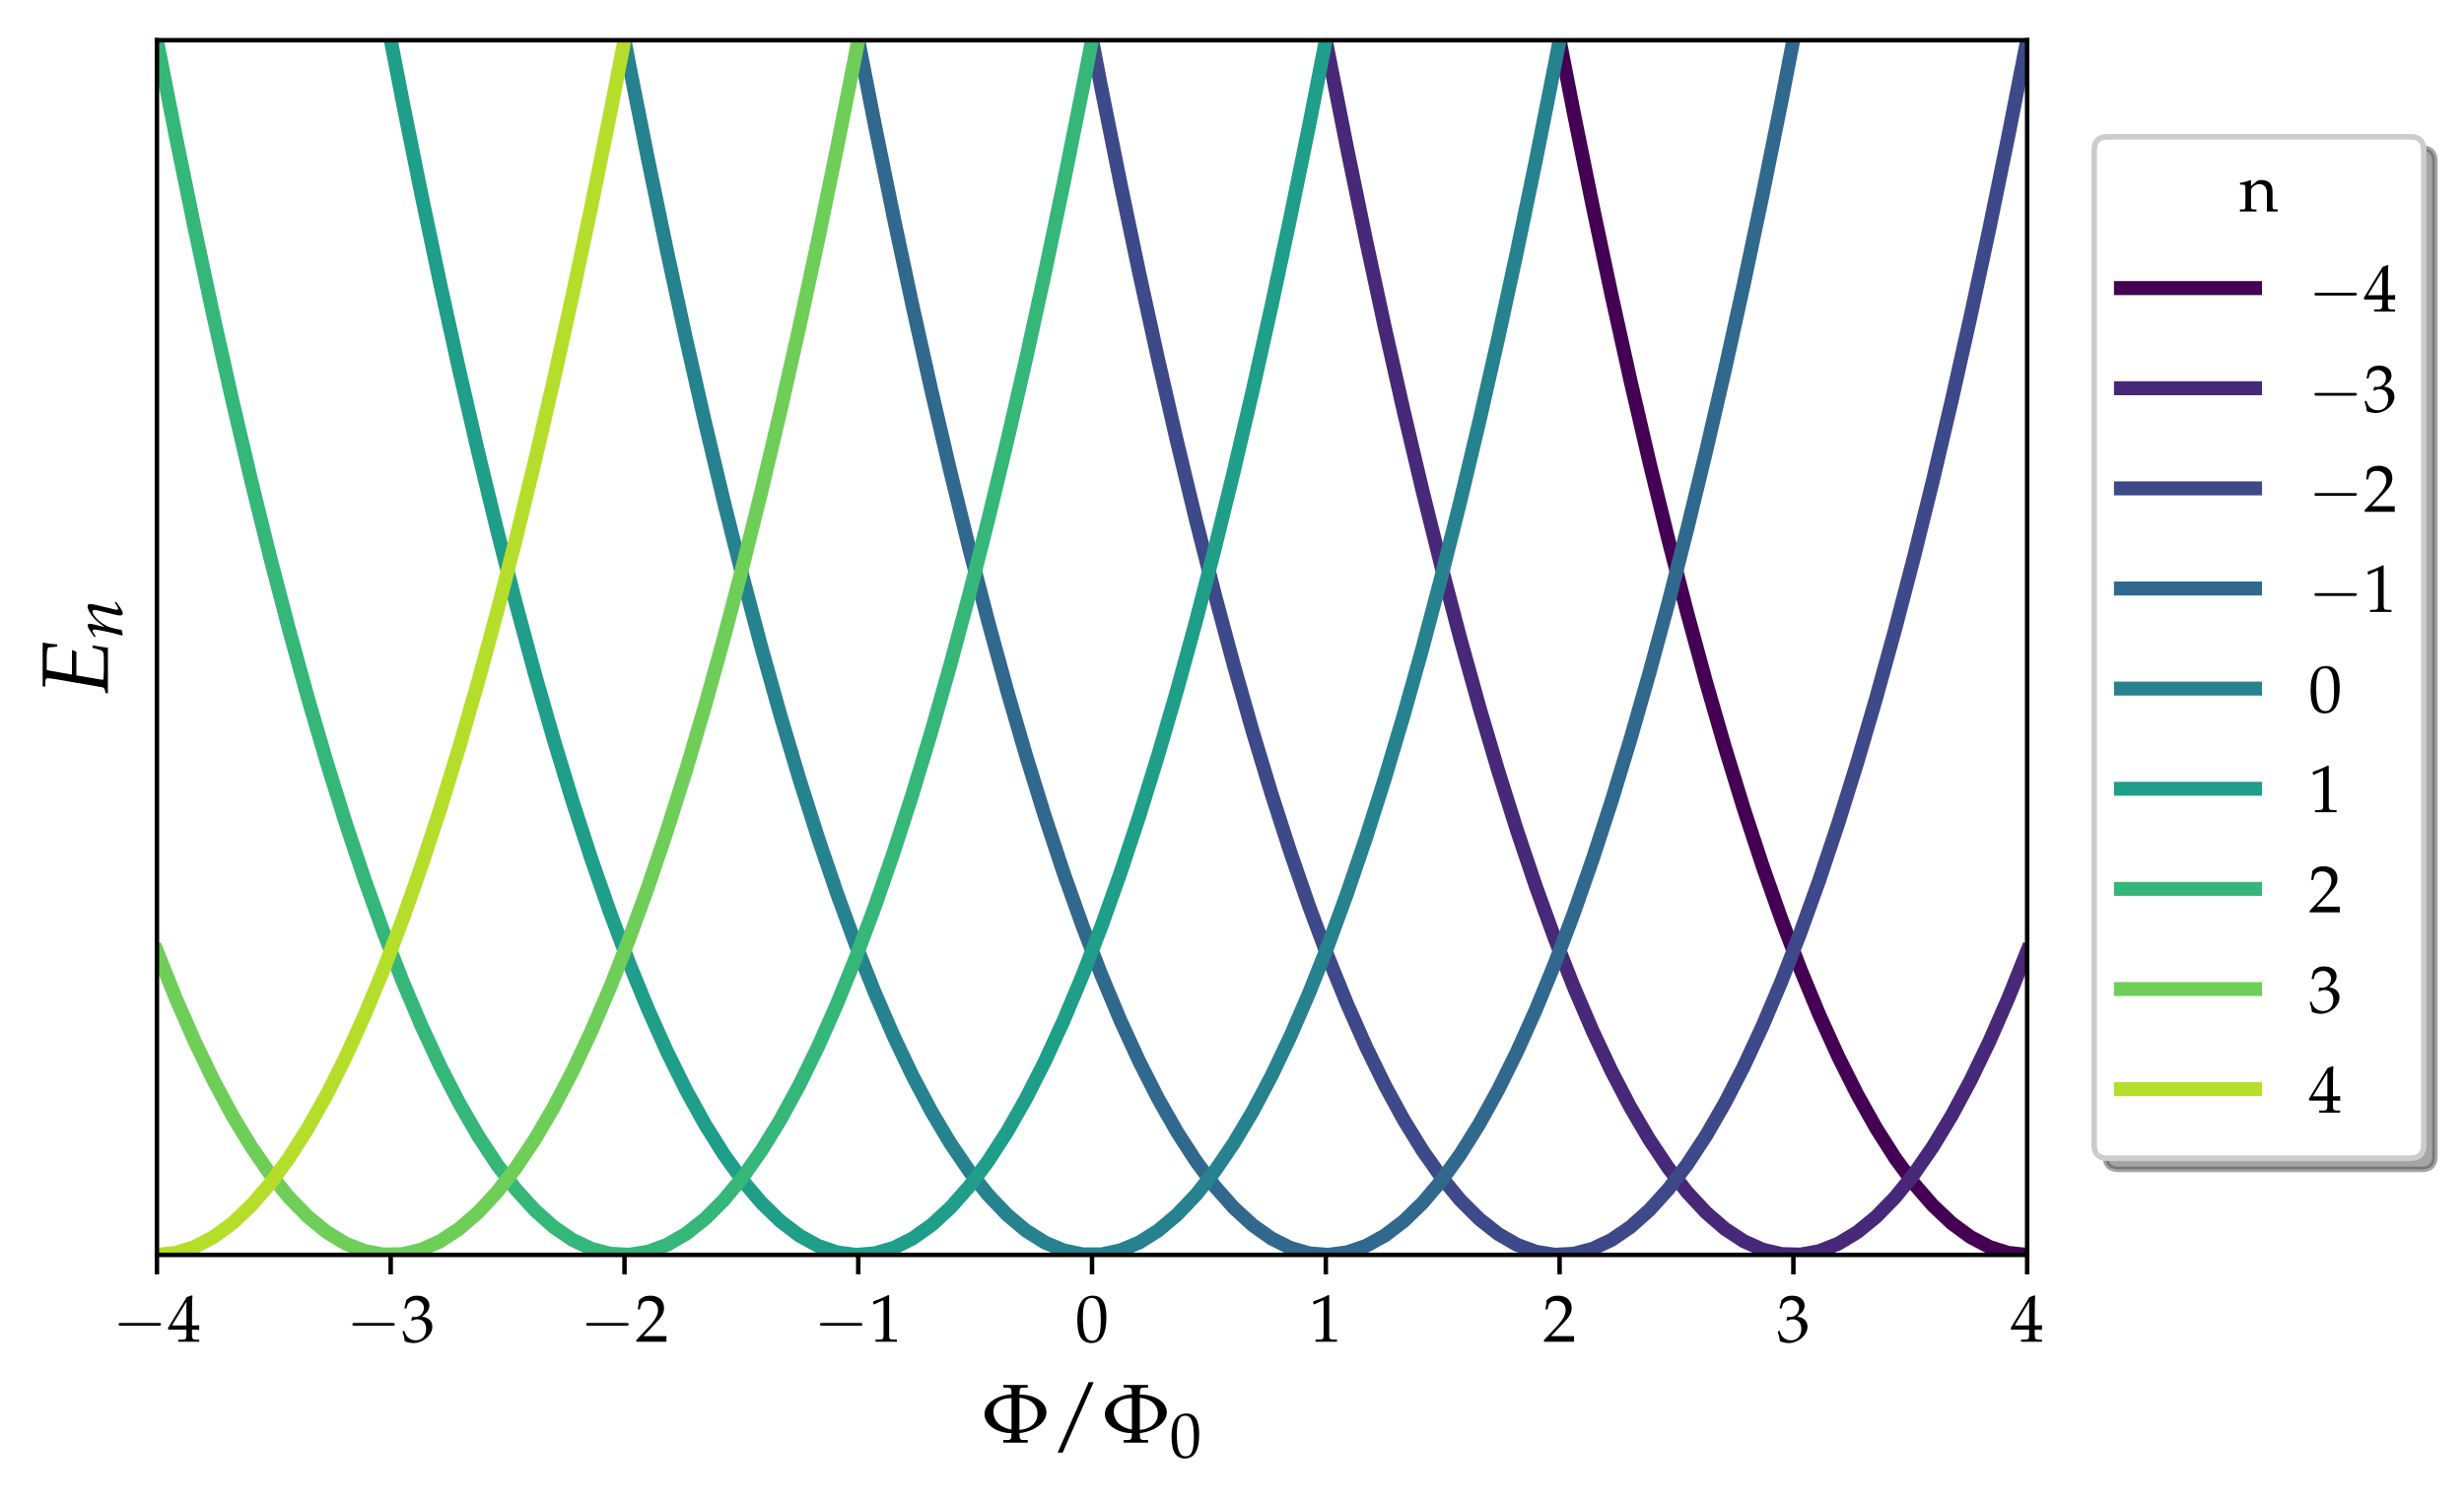 <?xml version="1.0" encoding="utf-8" standalone="no"?>
<!DOCTYPE svg PUBLIC "-//W3C//DTD SVG 1.1//EN"
  "http://www.w3.org/Graphics/SVG/1.1/DTD/svg11.dtd">
<!-- Created with matplotlib (https://matplotlib.org/) -->
<svg height="269.672pt" version="1.1" viewBox="0 0 441.098 269.672" width="441.098pt" xmlns="http://www.w3.org/2000/svg" xmlns:xlink="http://www.w3.org/1999/xlink">
 <defs>
  <style type="text/css">
*{stroke-linecap:butt;stroke-linejoin:round;}
  </style>
 </defs>
 <g id="figure_1">
  <g id="patch_1">
   <path d="M 0 269.672 
L 441.098 269.672 
L 441.098 0 
L 0 0 
z
" style="fill:#ffffff;"/>
  </g>
  <g id="axes_1">
   <g id="patch_2">
    <path d="M 28.094 224.64 
L 362.894 224.64 
L 362.894 7.2 
L 28.094 7.2 
z
" style="fill:#ffffff;"/>
   </g>
   <g id="matplotlib.axis_1">
    <g id="xtick_1">
     <g id="line2d_1">
      <defs>
       <path d="M 0 0 
L 0 3.5 
" id="m242df171a6" style="stroke:#000000;stroke-width:0.8;"/>
      </defs>
      <g>
       <use style="stroke:#000000;stroke-width:0.8;" x="28.094" xlink:href="#m242df171a6" y="224.64"/>
      </g>
     </g>
     <g id="text_1">
      <!-- $\mathdefault{-4}$ -->
      <defs>
       <path d="M 65.906 23 
C 67.594 23 69.406 23 69.406 25 
C 69.406 27 67.594 27 65.906 27 
L 11.797 27 
C 10.094 27 8.297 27 8.297 25 
C 8.297 23 10.094 23 11.797 23 
z
" id="CMSY10-0"/>
       <path d="M 28 18 
L 28 10.516 
C 28 4.516 26.906 3.109 22 3.109 
L 15.797 3.109 
L 15.797 0 
C 29.094 0 29.094 0 31.5 0 
C 33.906 0 33.906 0 47.203 0 
L 47.203 3.109 
L 42.406 3.109 
C 37.5 3.109 36.406 4.406 36.406 10.453 
L 36.406 18 
C 42.297 18 44.406 18 47.203 17.703 
L 47.203 24.812 
C 42.5 24.422 40.594 24.422 39.094 24.422 
L 38.797 24.422 
L 36.406 24.422 
L 36.406 38.391 
C 36.406 56.25 36.594 64.875 37.094 69 
L 35.906 69.5 
L 28.5 66.797 
L 0.203 20.297 
L 1.297 18 
z
M 28 24.422 
L 6.5 24.422 
L 28 59.781 
z
" id="URW_Palladio_L_Roman-52"/>
      </defs>
      <g transform="translate(20.189 240.194)scale(0.12 -0.12)">
       <use transform="scale(1.038)" xlink:href="#CMSY10-0"/>
       <use transform="translate(81.942 0)scale(0.996)" xlink:href="#URW_Palladio_L_Roman-52"/>
      </g>
     </g>
    </g>
    <g id="xtick_2">
     <g id="line2d_2">
      <g>
       <use style="stroke:#000000;stroke-width:0.8;" x="69.944" xlink:href="#m242df171a6" y="224.64"/>
      </g>
     </g>
     <g id="text_2">
      <!-- $\mathdefault{-3}$ -->
      <defs>
       <path d="M 4.297 49.953 
L 7.406 49.953 
L 9.203 55.531 
C 10.297 58.906 16.594 62.297 21.797 62.297 
C 28.297 62.297 33.594 57.016 33.594 50.75 
C 33.594 43.281 27.703 37 20.594 37 
C 19.797 37 18.703 37 17.406 37.203 
L 15.906 37.203 
L 14.703 31.984 
L 15.406 31.375 
C 19.203 33.094 21.094 33.594 23.797 33.594 
C 32.094 33.594 36.906 28.266 36.906 19.094 
C 36.906 8.844 30.797 2.109 21.5 2.109 
C 16.906 2.109 12.797 3.609 9.797 6.422 
C 7.406 8.641 6.094 10.953 4.203 16.391 
L 1.5 15.391 
C 3.594 9.266 4.406 5.641 5 0.609 
C 10.297 -1.203 14.703 -2 18.406 -2 
C 26.406 -2 35.594 2.516 41.094 9.266 
C 44.5 13.391 46.203 17.812 46.203 22.531 
C 46.203 27.359 44.203 31.594 40.594 34.094 
C 38.094 35.906 35.797 36.719 30.797 37.609 
C 38.797 43.797 41.797 48.375 41.797 54.25 
C 41.797 63.125 34.406 69 23.297 69 
C 16.5 69 12 67.109 7.203 62.328 
z
" id="URW_Palladio_L_Roman-51"/>
      </defs>
      <g transform="translate(62.039 240.194)scale(0.12 -0.12)">
       <use transform="scale(1.038)" xlink:href="#CMSY10-0"/>
       <use transform="translate(81.942 0)scale(0.996)" xlink:href="#URW_Palladio_L_Roman-51"/>
      </g>
     </g>
    </g>
    <g id="xtick_3">
     <g id="line2d_3">
      <g>
       <use style="stroke:#000000;stroke-width:0.8;" x="111.794" xlink:href="#m242df171a6" y="224.64"/>
      </g>
     </g>
     <g id="text_3">
      <!-- $\mathdefault{-2}$ -->
      <defs>
       <path d="M 1.594 2.5 
L 1.594 0 
C 20.297 0 20.297 0 23.906 0 
C 27.5 0 27.5 0 46.797 0 
C 46.594 1.953 46.594 2.906 46.594 4.203 
C 46.594 5.438 46.594 6.359 46.797 8.422 
C 35.297 8.422 30.703 8.422 12.203 8.422 
L 30.406 27.516 
C 40.094 37.719 43.094 43.172 43.094 50.594 
C 43.094 61.969 35.297 69 22.594 69 
C 15.406 69 10.5 67 5.594 62.016 
L 3.906 48.422 
L 6.797 48.422 
L 8.094 53.016 
C 9.703 58.797 13.297 61.297 20 61.297 
C 28.594 61.297 34.094 55.891 34.094 47.422 
C 34.094 39.922 29.906 32.547 18.594 20.562 
z
" id="URW_Palladio_L_Roman-50"/>
      </defs>
      <g transform="translate(103.889 240.194)scale(0.12 -0.12)">
       <use transform="scale(1.038)" xlink:href="#CMSY10-0"/>
       <use transform="translate(81.942 0)scale(0.996)" xlink:href="#URW_Palladio_L_Roman-50"/>
      </g>
     </g>
    </g>
    <g id="xtick_4">
     <g id="line2d_4">
      <g>
       <use style="stroke:#000000;stroke-width:0.8;" x="153.644" xlink:href="#m242df171a6" y="224.64"/>
      </g>
     </g>
     <g id="text_4">
      <!-- $\mathdefault{-1}$ -->
      <defs>
       <path d="M 6.703 56 
L 7.703 56 
L 20.594 61.812 
C 20.703 61.906 20.797 61.906 20.906 61.906 
C 21.5 61.906 21.703 61.016 21.703 58.609 
L 21.703 9.578 
C 21.703 4.312 20.594 3.203 15.203 3.203 
L 9.594 3.203 
L 9.594 0 
C 25 0 25 0 26.094 0 
C 27.406 0 29.594 0 33 0 
C 34.203 0 37.703 0 41.797 0 
L 41.797 3.203 
L 36.594 3.203 
C 31.094 3.203 30.094 4.312 30.094 9.562 
L 30.094 69.422 
L 28.703 69.922 
C 22.203 66.516 15.094 63.516 6 60.312 
z
" id="URW_Palladio_L_Roman-49"/>
      </defs>
      <g transform="translate(145.739 240.194)scale(0.12 -0.12)">
       <use transform="scale(1.038)" xlink:href="#CMSY10-0"/>
       <use transform="translate(81.942 0)scale(0.996)" xlink:href="#URW_Palladio_L_Roman-49"/>
      </g>
     </g>
    </g>
    <g id="xtick_5">
     <g id="line2d_5">
      <g>
       <use style="stroke:#000000;stroke-width:0.8;" x="195.494" xlink:href="#m242df171a6" y="224.64"/>
      </g>
     </g>
     <g id="text_5">
      <!-- $\mathdefault{0}$ -->
      <defs>
       <path d="M 26.297 69 
C 10.797 69 2.906 56.688 2.906 32.453 
C 2.906 20.719 5 10.625 8.5 5.719 
C 12 0.797 17.594 -2 23.797 -2 
C 38.906 -2 46.5 11.016 46.5 36.656 
C 46.5 58.578 40 69 26.297 69 
z
M 24.5 65.5 
C 34.203 65.5 38.094 55.688 38.094 31.641 
C 38.094 10.328 34.297 1.5 25.094 1.5 
C 15.406 1.5 11.297 11.625 11.297 36.062 
C 11.297 57.188 15 65.5 24.5 65.5 
z
" id="URW_Palladio_L_Roman-48"/>
      </defs>
      <g transform="translate(192.505 240.194)scale(0.12 -0.12)">
       <use transform="scale(0.996)" xlink:href="#URW_Palladio_L_Roman-48"/>
      </g>
     </g>
    </g>
    <g id="xtick_6">
     <g id="line2d_6">
      <g>
       <use style="stroke:#000000;stroke-width:0.8;" x="237.344" xlink:href="#m242df171a6" y="224.64"/>
      </g>
     </g>
     <g id="text_6">
      <!-- $\mathdefault{1}$ -->
      <g transform="translate(234.355 240.194)scale(0.12 -0.12)">
       <use transform="scale(0.996)" xlink:href="#URW_Palladio_L_Roman-49"/>
      </g>
     </g>
    </g>
    <g id="xtick_7">
     <g id="line2d_7">
      <g>
       <use style="stroke:#000000;stroke-width:0.8;" x="279.194" xlink:href="#m242df171a6" y="224.64"/>
      </g>
     </g>
     <g id="text_7">
      <!-- $\mathdefault{2}$ -->
      <g transform="translate(276.205 240.194)scale(0.12 -0.12)">
       <use transform="scale(0.996)" xlink:href="#URW_Palladio_L_Roman-50"/>
      </g>
     </g>
    </g>
    <g id="xtick_8">
     <g id="line2d_8">
      <g>
       <use style="stroke:#000000;stroke-width:0.8;" x="321.044" xlink:href="#m242df171a6" y="224.64"/>
      </g>
     </g>
     <g id="text_8">
      <!-- $\mathdefault{3}$ -->
      <g transform="translate(318.055 240.194)scale(0.12 -0.12)">
       <use transform="scale(0.996)" xlink:href="#URW_Palladio_L_Roman-51"/>
      </g>
     </g>
    </g>
    <g id="xtick_9">
     <g id="line2d_9">
      <g>
       <use style="stroke:#000000;stroke-width:0.8;" x="362.894" xlink:href="#m242df171a6" y="224.64"/>
      </g>
     </g>
     <g id="text_9">
      <!-- $\mathdefault{4}$ -->
      <g transform="translate(359.905 240.194)scale(0.12 -0.12)">
       <use transform="scale(0.996)" xlink:href="#URW_Palladio_L_Roman-52"/>
      </g>
     </g>
    </g>
    <g id="text_10">
     <!-- $\Phi/\Phi_0$ -->
     <defs>
      <path d="M 24.703 66 
L 29.5 66 
C 33.906 66 34.5 65.172 34.594 58.016 
C 16.094 56.391 2.203 46.703 2.203 34.188 
C 2.203 21.578 16.906 11.391 34.594 11.391 
C 34.5 3.969 33.797 3.203 29.5 3.203 
L 24.703 3.203 
L 24.703 0 
C 30.594 0 34.094 0 39.297 0 
C 44.5 0 48.094 0 54 0 
L 54 3.203 
L 49.203 3.203 
C 44.703 3.203 44.094 4.031 44.094 11.391 
C 61.906 13.5 76.406 24 76.406 36.328 
C 76.406 48.625 62.703 57.609 44.094 57.609 
C 44.094 65.109 44.797 66 49.203 66 
L 54 66 
L 54 69.094 
C 48.094 69.094 44.594 69.094 39.297 69.094 
C 34.094 69.094 30.594 69.094 24.703 69.094 
z
M 65.703 34.547 
C 65.703 23.172 56.797 16.281 44.094 15.281 
L 44.094 53.812 
C 57 52.406 65.703 45.922 65.703 34.547 
z
M 12.906 36.953 
C 12.906 47.453 21.594 53.406 34.594 53.406 
L 34.594 15.688 
C 22.094 17.609 12.906 25.266 12.906 36.953 
z
" id="Pazo_Math-70"/>
      <path d="M 51.906 72.5 
L 45.906 72.5 
L 8.703 -12 
L 14.703 -12 
z
" id="URW_Palladio_L_Roman-47"/>
     </defs>
     <g transform="translate(175.914 258.258)scale(0.15 -0.15)">
      <use transform="scale(0.996)" xlink:href="#Pazo_Math-70"/>
      <use transform="translate(80.796 0)scale(0.996)" xlink:href="#URW_Palladio_L_Roman-47"/>
      <use transform="translate(143.66 0)scale(0.996)" xlink:href="#Pazo_Math-70"/>
      <use transform="translate(223.211 -17.441)scale(0.757)" xlink:href="#URW_Palladio_L_Roman-48"/>
     </g>
    </g>
   </g>
   <g id="matplotlib.axis_2">
    <g id="text_11">
     <!-- $E_n$ -->
     <defs>
      <path d="M 22.094 33.328 
L 33.797 33.328 
C 36.5 33.328 39.594 33.328 44.406 33.328 
L 47 33.328 
L 48.906 37.609 
L 48.5 38 
C 40.406 38 34.406 38 26.594 38 
L 22.906 38 
L 27.094 61.547 
C 27.406 63.141 27.594 63.922 28 64.719 
L 32.703 64.719 
C 35.906 64.719 39.094 64.719 41.297 64.719 
C 47.5 64.719 51.594 63.891 51.703 62.531 
L 52.5 53.688 
L 54.906 53.688 
C 55.203 60.047 55.906 65.031 57 68.797 
C 54.906 69 51.906 69 50.094 69 
C 49.797 69 48.703 69 46.297 69 
L 34.297 69 
C 33.406 69 27.5 69 26.5 69 
C 22.797 69 20.094 69 15 69 
L 10.5 69 
L 10.203 66.109 
L 15.594 66.109 
C 18 66.109 19.094 65.312 19.094 63.516 
C 19.094 62.125 18.703 58.938 18.203 55.953 
L 9.5 5.781 
C 9.094 3.984 7.906 3.281 3.5 2.594 
L 3 0 
L 7.094 0 
C 10.203 0 16.406 0 18.406 0 
L 39.906 0 
L 40.906 0 
C 42.297 0 44.797 0 48.094 0 
L 51.406 0 
L 51.797 3.625 
C 52 5.656 52.5 8.688 53.406 13.641 
L 53.906 16.266 
L 51.203 16.266 
L 49.594 10.125 
C 48.594 6.438 47.703 5.219 45.5 4.703 
C 43.5 4.281 36.203 4.281 30.797 4.281 
C 26.703 4.281 24.5 4.281 17.594 4.781 
L 17.594 5.188 
C 17.594 6.562 17.703 7.359 17.797 8.25 
z
" id="URW_Palladio_L_Italic-69"/>
      <path d="M 2.406 38.609 
L 3.094 36.609 
L 6.297 38.703 
C 10 41.016 10.297 41.203 11 41.203 
C 12.094 41.203 12.797 40.219 12.797 38.719 
C 12.797 33.625 8.703 14.359 4.594 0.094 
L 5.297 -1 
C 7.797 -0.312 10.094 0.281 12.297 0.688 
C 14.203 13.266 16.297 19.75 20.906 26.641 
C 26.297 35.016 33.797 41.203 38.297 41.203 
C 39.406 41.203 40 40.312 40 38.812 
C 40 37.016 39.703 34.922 38.906 31.734 
L 33.703 10.578 
C 32.797 6.875 32.406 4.594 32.406 3 
C 32.406 0.484 33.5 -1 35.406 -1 
C 38 -1 41.594 1.078 51.406 8.375 
L 50.406 10.172 
L 47.797 8.484 
C 44.906 6.578 42.703 5.484 41.703 5.484 
C 41 5.484 40.406 6.375 40.406 7.469 
C 40.406 7.969 40.5 9.078 40.594 9.484 
L 47.203 37.016 
C 47.906 39.922 48.297 42.703 48.297 44.391 
C 48.297 46.703 47.203 48 45.203 48 
C 41 48 34.094 44.219 28.203 38.719 
C 24.406 35.219 21.594 31.828 16.406 24.547 
L 20.203 40.609 
C 20.594 42.406 20.797 43.594 20.797 44.703 
C 20.797 46.797 20 48 18.5 48 
C 16.406 48 12.5 45.812 5.203 40.609 
z
" id="URW_Palladio_L_Italic-110"/>
     </defs>
     <g transform="translate(19.318 124.647)rotate(-90)scale(0.17 -0.17)">
      <use transform="scale(0.996)" xlink:href="#URW_Palladio_L_Italic-69"/>
      <use transform="translate(60.572 -14.944)scale(0.757)" xlink:href="#URW_Palladio_L_Italic-110"/>
     </g>
    </g>
   </g>
   <g id="line2d_10">
    <path clip-path="url(#pdb4ba39a04)" d="M 277.641 -1 
L 278.349 2.785 
L 281.73 20.179 
L 285.112 36.862 
L 288.494 52.836 
L 291.876 68.099 
L 295.258 82.653 
L 298.639 96.497 
L 302.021 109.63 
L 305.403 122.054 
L 308.785 133.768 
L 312.167 144.772 
L 315.549 155.066 
L 318.93 164.65 
L 322.312 173.525 
L 325.694 181.689 
L 329.076 189.143 
L 332.458 195.888 
L 335.839 201.922 
L 339.221 207.247 
L 342.603 211.861 
L 345.985 215.766 
L 349.367 218.961 
L 352.749 221.445 
L 356.13 223.22 
L 359.512 224.285 
L 362.894 224.64 
" style="fill:none;stroke:#440154;stroke-linecap:square;stroke-width:2.5;"/>
   </g>
   <g id="line2d_11">
    <path clip-path="url(#pdb4ba39a04)" d="M 235.797 -1 
L 237.767 9.391 
L 241.149 26.518 
L 244.53 42.935 
L 247.912 58.643 
L 251.294 73.64 
L 254.676 87.927 
L 258.058 101.505 
L 261.439 114.373 
L 264.821 126.53 
L 268.203 137.978 
L 271.585 148.716 
L 274.967 158.744 
L 278.349 168.061 
L 281.73 176.669 
L 285.112 184.567 
L 288.494 191.756 
L 291.876 198.234 
L 295.258 204.002 
L 298.639 209.06 
L 302.021 213.409 
L 305.403 217.047 
L 308.785 219.976 
L 312.167 222.194 
L 315.549 223.703 
L 318.93 224.501 
L 322.312 224.59 
L 325.694 223.969 
L 329.076 222.638 
L 332.458 220.597 
L 335.839 217.846 
L 339.221 214.385 
L 342.603 210.214 
L 345.985 205.333 
L 349.367 199.742 
L 352.749 193.442 
L 356.13 186.431 
L 359.512 178.71 
L 362.894 170.28 
" style="fill:none;stroke:#482878;stroke-linecap:square;stroke-width:2.5;"/>
   </g>
   <g id="line2d_12">
    <path clip-path="url(#pdb4ba39a04)" d="M 193.933 -1 
L 197.185 15.897 
L 200.567 32.758 
L 203.949 48.909 
L 207.33 64.35 
L 210.712 79.081 
L 214.094 93.102 
L 217.476 106.414 
L 220.858 119.015 
L 224.239 130.906 
L 227.621 142.088 
L 231.003 152.559 
L 234.385 162.321 
L 237.767 171.373 
L 241.149 179.714 
L 244.53 187.346 
L 247.912 194.268 
L 251.294 200.48 
L 254.676 205.982 
L 258.058 210.774 
L 261.439 214.856 
L 264.821 218.228 
L 268.203 220.891 
L 271.585 222.843 
L 274.967 224.085 
L 278.349 224.618 
L 281.73 224.44 
L 285.112 223.553 
L 288.494 221.956 
L 291.876 219.648 
L 295.258 216.631 
L 298.639 212.904 
L 302.021 208.467 
L 305.403 203.32 
L 308.785 197.463 
L 312.167 190.896 
L 315.549 183.619 
L 318.93 175.632 
L 322.312 166.936 
L 325.694 157.529 
L 329.076 147.412 
L 332.458 136.586 
L 335.839 125.049 
L 339.221 112.803 
L 342.603 99.847 
L 345.985 86.18 
L 349.367 71.804 
L 352.749 56.718 
L 356.13 40.922 
L 359.512 24.416 
L 362.894 7.2 
" style="fill:none;stroke:#3e4989;stroke-linecap:square;stroke-width:2.5;"/>
   </g>
   <g id="line2d_13">
    <path clip-path="url(#pdb4ba39a04)" d="M 152.095 -1 
L 153.221 4.998 
L 156.603 22.303 
L 159.985 38.898 
L 163.367 54.782 
L 166.749 69.957 
L 170.13 84.422 
L 173.512 98.177 
L 176.894 111.222 
L 180.276 123.557 
L 183.658 135.183 
L 187.039 146.098 
L 190.421 156.303 
L 193.803 165.799 
L 197.185 174.584 
L 200.567 182.66 
L 203.949 190.025 
L 207.33 196.681 
L 210.712 202.626 
L 214.094 207.862 
L 217.476 212.388 
L 220.858 216.204 
L 224.239 219.31 
L 227.621 221.706 
L 231.003 223.392 
L 234.385 224.368 
L 237.767 224.634 
L 241.149 224.191 
L 244.53 223.037 
L 247.912 221.174 
L 251.294 218.6 
L 254.676 215.317 
L 258.058 211.323 
L 261.439 206.62 
L 264.821 201.207 
L 268.203 195.083 
L 271.585 188.25 
L 274.967 180.707 
L 278.349 172.454 
L 281.73 163.491 
L 285.112 153.818 
L 288.494 143.436 
L 291.876 132.343 
L 295.258 120.54 
L 298.639 108.028 
L 302.021 94.805 
L 305.403 80.872 
L 308.785 66.23 
L 312.167 50.878 
L 315.549 34.815 
L 318.93 18.043 
L 322.312 0.561 
L 322.602 -1 
" style="fill:none;stroke:#31688e;stroke-linecap:square;stroke-width:2.5;"/>
   </g>
   <g id="line2d_14">
    <path clip-path="url(#pdb4ba39a04)" d="M 110.244 -1 
L 112.639 11.571 
L 116.021 28.609 
L 119.403 44.938 
L 122.785 60.556 
L 126.167 75.465 
L 129.549 89.663 
L 132.93 103.152 
L 136.312 115.931 
L 139.694 128 
L 143.076 139.359 
L 146.458 150.008 
L 149.839 159.947 
L 153.221 169.176 
L 156.603 177.696 
L 159.985 185.505 
L 163.367 192.604 
L 166.749 198.994 
L 170.13 204.673 
L 173.512 209.643 
L 176.894 213.902 
L 180.276 217.452 
L 183.658 220.292 
L 187.039 222.421 
L 190.421 223.841 
L 193.803 224.551 
L 197.185 224.551 
L 200.567 223.841 
L 203.949 222.421 
L 207.33 220.292 
L 210.712 217.452 
L 214.094 213.902 
L 217.476 209.643 
L 220.858 204.673 
L 224.239 198.994 
L 227.621 192.604 
L 231.003 185.505 
L 234.385 177.696 
L 237.767 169.176 
L 241.149 159.947 
L 244.53 150.008 
L 247.912 139.359 
L 251.294 128 
L 254.676 115.931 
L 258.058 103.152 
L 261.439 89.663 
L 264.821 75.465 
L 268.203 60.556 
L 271.585 44.938 
L 274.967 28.609 
L 278.349 11.571 
L 280.744 -1 
" style="fill:none;stroke:#26828e;stroke-linecap:square;stroke-width:2.5;"/>
   </g>
   <g id="line2d_15">
    <path clip-path="url(#pdb4ba39a04)" d="M 68.386 -1 
L 68.676 0.561 
L 72.058 18.043 
L 75.439 34.815 
L 78.821 50.878 
L 82.203 66.23 
L 85.585 80.872 
L 88.967 94.805 
L 92.349 108.028 
L 95.73 120.54 
L 99.112 132.343 
L 102.494 143.436 
L 105.876 153.818 
L 109.258 163.491 
L 112.639 172.454 
L 116.021 180.707 
L 119.403 188.25 
L 122.785 195.083 
L 126.167 201.207 
L 129.549 206.62 
L 132.93 211.323 
L 136.312 215.317 
L 139.694 218.6 
L 143.076 221.174 
L 146.458 223.037 
L 149.839 224.191 
L 153.221 224.634 
L 156.603 224.368 
L 159.985 223.392 
L 163.367 221.706 
L 166.749 219.31 
L 170.13 216.204 
L 173.512 212.388 
L 176.894 207.862 
L 180.276 202.626 
L 183.658 196.681 
L 187.039 190.025 
L 190.421 182.66 
L 193.803 174.584 
L 197.185 165.799 
L 200.567 156.303 
L 203.949 146.098 
L 207.33 135.183 
L 210.712 123.557 
L 214.094 111.222 
L 217.476 98.177 
L 220.858 84.422 
L 224.239 69.957 
L 227.621 54.782 
L 231.003 38.898 
L 234.385 22.303 
L 237.767 4.998 
L 238.893 -1 
" style="fill:none;stroke:#1f9e89;stroke-linecap:square;stroke-width:2.5;"/>
   </g>
   <g id="line2d_16">
    <path clip-path="url(#pdb4ba39a04)" d="M 28.094 7.2 
L 31.476 24.416 
L 34.858 40.922 
L 38.239 56.718 
L 41.621 71.804 
L 45.003 86.18 
L 48.385 99.847 
L 51.767 112.803 
L 55.149 125.049 
L 58.53 136.586 
L 61.912 147.412 
L 65.294 157.529 
L 68.676 166.936 
L 72.058 175.632 
L 75.439 183.619 
L 78.821 190.896 
L 82.203 197.463 
L 85.585 203.32 
L 88.967 208.467 
L 92.349 212.904 
L 95.73 216.631 
L 99.112 219.648 
L 102.494 221.956 
L 105.876 223.553 
L 109.258 224.44 
L 112.639 224.618 
L 116.021 224.085 
L 119.403 222.843 
L 122.785 220.891 
L 126.167 218.228 
L 129.549 214.856 
L 132.93 210.774 
L 136.312 205.982 
L 139.694 200.48 
L 143.076 194.268 
L 146.458 187.346 
L 149.839 179.714 
L 153.221 171.373 
L 156.603 162.321 
L 159.985 152.559 
L 163.367 142.088 
L 166.749 130.906 
L 170.13 119.015 
L 173.512 106.414 
L 176.894 93.102 
L 180.276 79.081 
L 183.658 64.35 
L 187.039 48.909 
L 190.421 32.758 
L 193.803 15.897 
L 197.055 -1 
" style="fill:none;stroke:#35b779;stroke-linecap:square;stroke-width:2.5;"/>
   </g>
   <g id="line2d_17">
    <path clip-path="url(#pdb4ba39a04)" d="M 28.094 170.28 
L 31.476 178.71 
L 34.858 186.431 
L 38.239 193.442 
L 41.621 199.742 
L 45.003 205.333 
L 48.385 210.214 
L 51.767 214.385 
L 55.149 217.846 
L 58.53 220.597 
L 61.912 222.638 
L 65.294 223.969 
L 68.676 224.59 
L 72.058 224.501 
L 75.439 223.703 
L 78.821 222.194 
L 82.203 219.976 
L 85.585 217.047 
L 88.967 213.409 
L 92.349 209.06 
L 95.73 204.002 
L 99.112 198.234 
L 102.494 191.756 
L 105.876 184.567 
L 109.258 176.669 
L 112.639 168.061 
L 116.021 158.744 
L 119.403 148.716 
L 122.785 137.978 
L 126.167 126.53 
L 129.549 114.373 
L 132.93 101.505 
L 136.312 87.927 
L 139.694 73.64 
L 143.076 58.643 
L 146.458 42.935 
L 149.839 26.518 
L 153.221 9.391 
L 155.191 -1 
" style="fill:none;stroke:#6ece58;stroke-linecap:square;stroke-width:2.5;"/>
   </g>
   <g id="line2d_18">
    <path clip-path="url(#pdb4ba39a04)" d="M 28.094 224.64 
L 31.476 224.285 
L 34.858 223.22 
L 38.239 221.445 
L 41.621 218.961 
L 45.003 215.766 
L 48.385 211.861 
L 51.767 207.247 
L 55.149 201.922 
L 58.53 195.888 
L 61.912 189.143 
L 65.294 181.689 
L 68.676 173.525 
L 72.058 164.65 
L 75.439 155.066 
L 78.821 144.772 
L 82.203 133.768 
L 85.585 122.054 
L 88.967 109.63 
L 92.349 96.497 
L 95.73 82.653 
L 99.112 68.099 
L 102.494 52.836 
L 105.876 36.862 
L 109.258 20.179 
L 112.639 2.785 
L 113.347 -1 
" style="fill:none;stroke:#b5de2b;stroke-linecap:square;stroke-width:2.5;"/>
   </g>
   <g id="patch_3">
    <path d="M 28.094 224.64 
L 28.094 7.2 
" style="fill:none;stroke:#000000;stroke-linecap:square;stroke-linejoin:miter;stroke-width:0.8;"/>
   </g>
   <g id="patch_4">
    <path d="M 362.894 224.64 
L 362.894 7.2 
" style="fill:none;stroke:#000000;stroke-linecap:square;stroke-linejoin:miter;stroke-width:0.8;"/>
   </g>
   <g id="patch_5">
    <path d="M 28.094 224.64 
L 362.894 224.64 
" style="fill:none;stroke:#000000;stroke-linecap:square;stroke-linejoin:miter;stroke-width:0.8;"/>
   </g>
   <g id="patch_6">
    <path d="M 28.094 7.2 
L 362.894 7.2 
" style="fill:none;stroke:#000000;stroke-linecap:square;stroke-linejoin:miter;stroke-width:0.8;"/>
   </g>
   <g id="legend_1">
    <g id="patch_7">
     <path d="M 379.287 209.346 
L 433.498 209.346 
Q 435.898 209.346 435.898 206.946 
L 435.898 28.894 
Q 435.898 26.494 433.498 26.494 
L 379.287 26.494 
Q 376.887 26.494 376.887 28.894 
L 376.887 206.946 
Q 376.887 209.346 379.287 209.346 
z
" style="fill:#4c4c4c;opacity:0.5;stroke:#4c4c4c;stroke-linejoin:miter;"/>
    </g>
    <g id="patch_8">
     <path d="M 377.287 207.346 
L 431.498 207.346 
Q 433.898 207.346 433.898 204.946 
L 433.898 26.894 
Q 433.898 24.494 431.498 24.494 
L 377.287 24.494 
Q 374.887 24.494 374.887 26.894 
L 374.887 204.946 
Q 374.887 207.346 377.287 207.346 
z
" style="fill:#ffffff;stroke:#cccccc;stroke-linejoin:miter;"/>
    </g>
    <g id="text_12">
     <!-- n -->
     <defs>
      <path d="M 41 -0.109 
C 47.094 -0.109 47.203 -0.109 48.906 -0.109 
C 50.297 -0.109 50.297 -0.109 57.203 -0.109 
L 57.203 2.797 
L 53.094 3.203 
C 49.703 3.203 49.406 3.812 49.406 10.219 
L 49.406 29.562 
C 49.406 41.281 43.906 47 32.703 47 
C 29 47 26.906 46.297 24.797 44.484 
L 17.203 37.875 
L 17.203 46.594 
L 16.297 47 
C 11.203 44.891 6 43.484 0.703 42.891 
L 0.703 40.078 
L 4.406 40.078 
C 8.406 40.078 8.797 39.375 8.797 32.719 
L 8.797 10.047 
C 8.797 3.703 8.5 3 5.094 3 
L 0.594 3 
L 0.594 -0.109 
C 7.406 -0.109 10.094 -0.109 13 -0.109 
C 15.906 -0.109 18.594 -0.109 25.406 -0.109 
L 25.406 3 
L 20.906 3 
C 17.5 3 17.203 3.703 17.203 10.047 
L 17.203 31.422 
C 17.203 35.938 23.797 40.875 29.906 40.875 
C 36.594 40.875 41 35.891 41 28.219 
z
" id="URW_Palladio_L_Roman-110"/>
     </defs>
     <g transform="translate(400.914 37.848)scale(0.12 -0.12)">
      <use transform="scale(0.996)" xlink:href="#URW_Palladio_L_Roman-110"/>
     </g>
    </g>
    <g id="line2d_19">
     <path d="M 379.687 51.573 
L 403.687 51.573 
" style="fill:none;stroke:#440154;stroke-linecap:square;stroke-width:2.5;"/>
    </g>
    <g id="line2d_20"/>
    <g id="text_13">
     <!-- $\mathrm-4$ -->
     <g transform="translate(413.287 55.773)scale(0.12 -0.12)">
      <use transform="scale(1.038)" xlink:href="#CMSY10-0"/>
      <use transform="translate(81.942 0)scale(0.996)" xlink:href="#URW_Palladio_L_Roman-52"/>
     </g>
    </g>
    <g id="line2d_21">
     <path d="M 379.687 69.498 
L 403.687 69.498 
" style="fill:none;stroke:#482878;stroke-linecap:square;stroke-width:2.5;"/>
    </g>
    <g id="line2d_22"/>
    <g id="text_14">
     <!-- $\mathrm-3$ -->
     <g transform="translate(413.287 73.698)scale(0.12 -0.12)">
      <use transform="scale(1.038)" xlink:href="#CMSY10-0"/>
      <use transform="translate(81.942 0)scale(0.996)" xlink:href="#URW_Palladio_L_Roman-51"/>
     </g>
    </g>
    <g id="line2d_23">
     <path d="M 379.687 87.424 
L 403.687 87.424 
" style="fill:none;stroke:#3e4989;stroke-linecap:square;stroke-width:2.5;"/>
    </g>
    <g id="line2d_24"/>
    <g id="text_15">
     <!-- $\mathrm-2$ -->
     <g transform="translate(413.287 91.624)scale(0.12 -0.12)">
      <use transform="scale(1.038)" xlink:href="#CMSY10-0"/>
      <use transform="translate(81.942 0)scale(0.996)" xlink:href="#URW_Palladio_L_Roman-50"/>
     </g>
    </g>
    <g id="line2d_25">
     <path d="M 379.687 105.349 
L 403.687 105.349 
" style="fill:none;stroke:#31688e;stroke-linecap:square;stroke-width:2.5;"/>
    </g>
    <g id="line2d_26"/>
    <g id="text_16">
     <!-- $\mathrm-1$ -->
     <g transform="translate(413.287 109.549)scale(0.12 -0.12)">
      <use transform="scale(1.038)" xlink:href="#CMSY10-0"/>
      <use transform="translate(81.942 0)scale(0.996)" xlink:href="#URW_Palladio_L_Roman-49"/>
     </g>
    </g>
    <g id="line2d_27">
     <path d="M 379.687 123.274 
L 403.687 123.274 
" style="fill:none;stroke:#26828e;stroke-linecap:square;stroke-width:2.5;"/>
    </g>
    <g id="line2d_28"/>
    <g id="text_17">
     <!-- $\mathrm0$ -->
     <g transform="translate(413.287 127.474)scale(0.12 -0.12)">
      <use transform="scale(0.996)" xlink:href="#URW_Palladio_L_Roman-48"/>
     </g>
    </g>
    <g id="line2d_29">
     <path d="M 379.687 141.199 
L 403.687 141.199 
" style="fill:none;stroke:#1f9e89;stroke-linecap:square;stroke-width:2.5;"/>
    </g>
    <g id="line2d_30"/>
    <g id="text_18">
     <!-- $\mathrm1$ -->
     <g transform="translate(413.287 145.399)scale(0.12 -0.12)">
      <use transform="scale(0.996)" xlink:href="#URW_Palladio_L_Roman-49"/>
     </g>
    </g>
    <g id="line2d_31">
     <path d="M 379.687 159.124 
L 403.687 159.124 
" style="fill:none;stroke:#35b779;stroke-linecap:square;stroke-width:2.5;"/>
    </g>
    <g id="line2d_32"/>
    <g id="text_19">
     <!-- $\mathrm2$ -->
     <g transform="translate(413.287 163.324)scale(0.12 -0.12)">
      <use transform="scale(0.996)" xlink:href="#URW_Palladio_L_Roman-50"/>
     </g>
    </g>
    <g id="line2d_33">
     <path d="M 379.687 177.049 
L 403.687 177.049 
" style="fill:none;stroke:#6ece58;stroke-linecap:square;stroke-width:2.5;"/>
    </g>
    <g id="line2d_34"/>
    <g id="text_20">
     <!-- $\mathrm3$ -->
     <g transform="translate(413.287 181.249)scale(0.12 -0.12)">
      <use transform="scale(0.996)" xlink:href="#URW_Palladio_L_Roman-51"/>
     </g>
    </g>
    <g id="line2d_35">
     <path d="M 379.687 194.975 
L 403.687 194.975 
" style="fill:none;stroke:#b5de2b;stroke-linecap:square;stroke-width:2.5;"/>
    </g>
    <g id="line2d_36"/>
    <g id="text_21">
     <!-- $\mathrm4$ -->
     <g transform="translate(413.287 199.175)scale(0.12 -0.12)">
      <use transform="scale(0.996)" xlink:href="#URW_Palladio_L_Roman-52"/>
     </g>
    </g>
   </g>
  </g>
 </g>
 <defs>
  <clipPath id="pdb4ba39a04">
   <rect height="217.44" width="334.8" x="28.094" y="7.2"/>
  </clipPath>
 </defs>
</svg>
